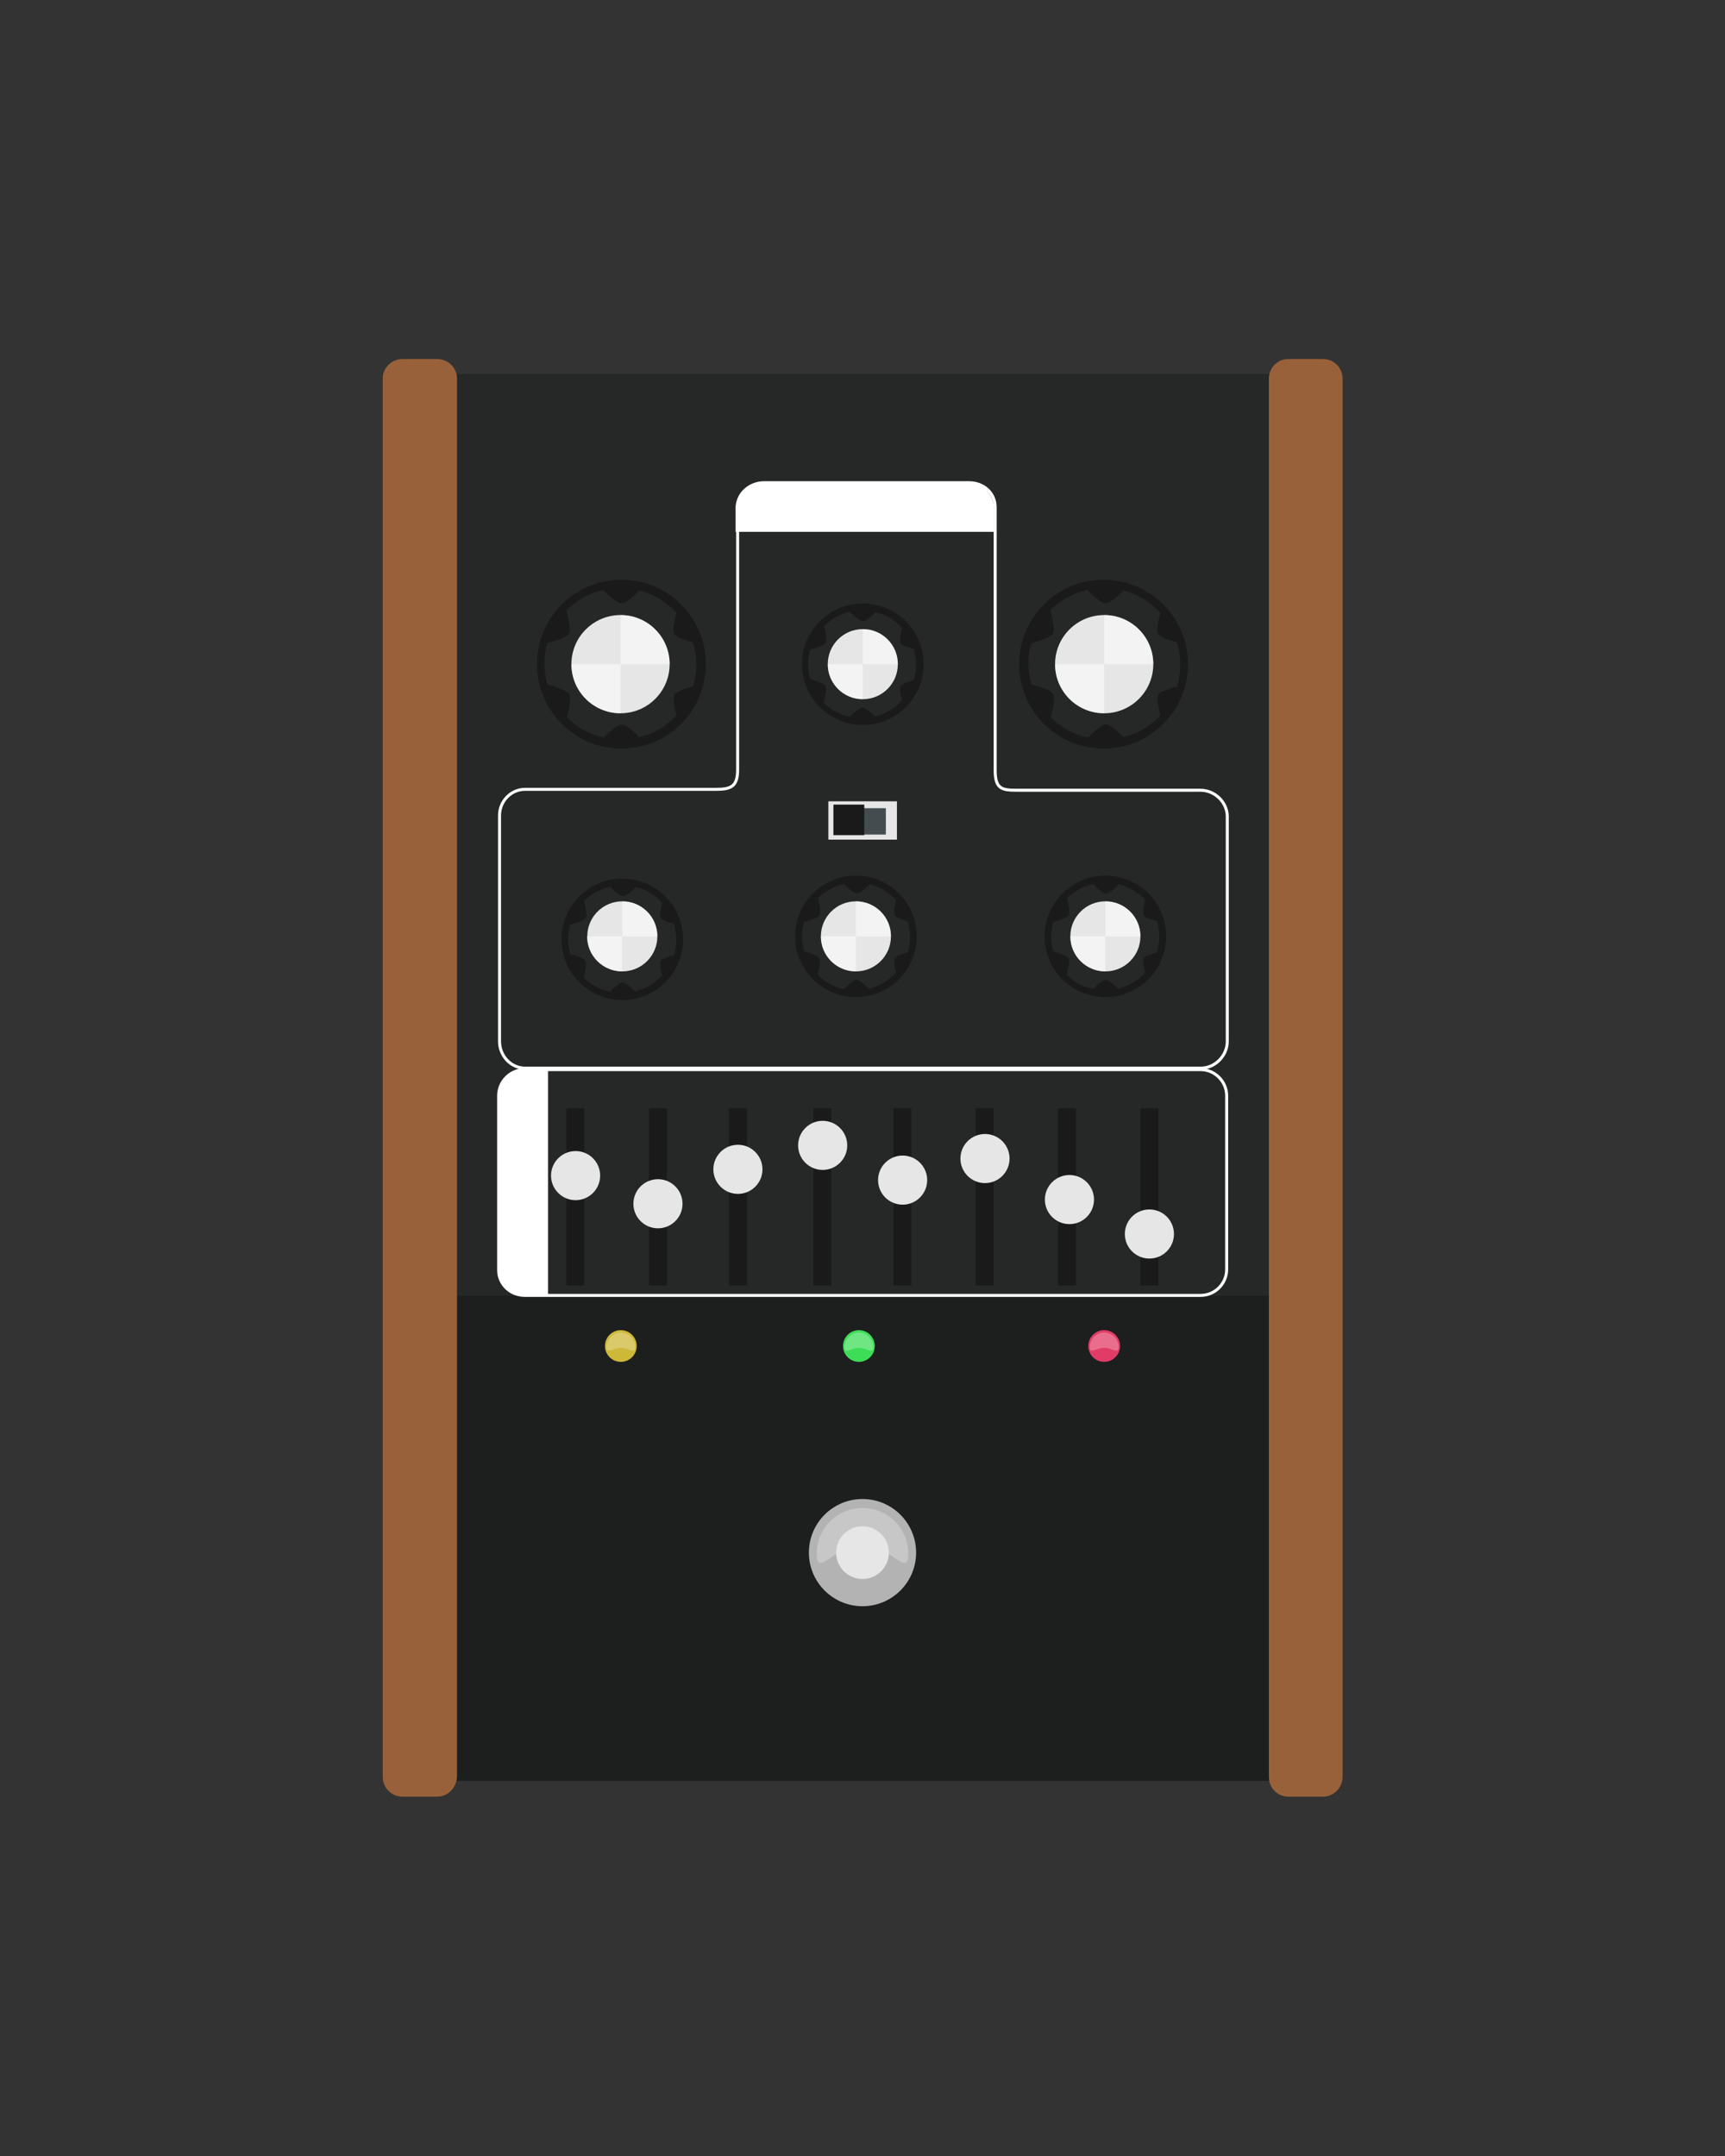 <svg xmlns="http://www.w3.org/2000/svg" viewBox="0 0 576 720"><rect x="0" y="0" width="576" height="720" fill="#333333" stroke="none"/><path fill="#262828" d="M426.7 594.7h-275c-4.7 0-8.7-3.9-8.7-8.7V133.6c0-4.8 3.9-8.7 8.7-8.7h275.1c4.8 0 8.7 3.9 8.7 8.7V586c-.1 4.8-4 8.7-8.8 8.7z"/><path fill="#1D1E1E" d="M430.3 594.7H147.9c-2.9 0-5-2.3-5-5v-152c0-2.9 2.3-5 5-5h282.3c2.9 0 5 2.3 5 5v152c.2 2.6-2.1 5-4.9 5z"/><g fill="#99613A"><path d="M146 600h-11.6c-3.6 0-6.6-2.9-6.6-6.6v-467c0-3.6 3-6.5 6.6-6.5H146c3.6 0 6.6 2.9 6.6 6.5v467c-.2 3.6-3 6.6-6.6 6.6zM441.8 600h-11.6c-3.6 0-6.5-2.9-6.5-6.6v-467c0-3.6 2.9-6.5 6.5-6.5h11.6c3.6 0 6.5 2.9 6.5 6.5v467c0 3.6-3 6.6-6.5 6.6z"/></g><path fill="none" stroke="#FFF" stroke-miterlimit="10" d="M175.2 432.6h225.7c4.8 0 8.7-3.9 8.7-8.7v-58c0-4.7-3.9-8.7-8.7-8.7H175.2c-4.7 0-8.7 3.9-8.7 8.7V424c-.1 4.7 3.8 8.6 8.7 8.6z"/><path fill="#FFF" d="M175.2 432.6h7.8v-75.5h-7.8c-4.7 0-8.7 3.9-8.7 8.7v58.1c-.1 4.8 3.8 8.7 8.7 8.7z"/><g><path fill="none" stroke="#FFF" stroke-miterlimit="10" d="M400.8 263.9h-61.3c-4.9 0-7.2-.4-7.2-6.6v-87.9c0-4.8-3.9-8.2-8.7-8.2h-68.5c-4.7 0-8.8 3.5-8.8 8.2V257c0 5.6-2.1 6.6-7.2 6.6h-63.8c-4.7 0-8.5 4-8.5 8.7v75.5c0 4.7 3.7 8.9 8.5 8.9H401c4.8 0 8.8-4.2 8.8-8.9v-75.3c-.1-4.6-4.1-8.6-9-8.6z"/><path fill="#FFF" d="M245.6 169.8v7.8h86.3v-7.8c0-4.8-3.9-8.6-8.7-8.6h-68.9c-4.8-.1-8.7 3.8-8.7 8.6z"/></g><g><g fill="#1A1A1A"><path d="M380.8 370.1h6v59.2h-6v-59.2zM353.3 370.1h6v59.2h-6v-59.2zM325.8 370.1h6v59.2h-6v-59.2zM298.3 370.1h6v59.2h-6v-59.2zM271.6 370.1h6v59.2h-6v-59.2zM243.4 370.1h6v59.2h-6v-59.2zM216.7 370.1h6v59.2h-6v-59.2zM189.1 370.1h6v59.2h-6v-59.2z"/></g><g fill="#E6E6E6"><circle cx="383.8" cy="412.1" r="8.2"/><circle cx="357.1" cy="400.6" r="8.2"/><circle cx="328.9" cy="386.9" r="8.2"/><circle cx="301.4" cy="394.1" r="8.2"/><circle cx="274.7" cy="382.5" r="8.2"/><circle cx="246.4" cy="390.5" r="8.2"/><circle cx="219.7" cy="402" r="8.2"/><circle cx="192.2" cy="392.6" r="8.2"/></g></g><g><circle fill="#B3B3B3" cx="288" cy="518.5" r="17.9"/><path opacity=".26" fill="#FFF" d="M288 503.6c8.5 0 15.3 6.9 15.3 15.3 0 8.5-6.9-3.5-15.3-3.5s-15.3 12-15.3 3.5c0-8.4 6.8-15.3 15.3-15.3z"/><circle fill="#E6E6E6" cx="288" cy="518.5" r="8.8"/><g><path fill="#E6E6E6" d="M276.6 267.6h22.9v12.8h-22.9v-12.8z"/><path fill="#444C4F" d="M278.3 269.9h17.5v8.8h-17.5v-8.8z"/><path fill="#1A1A1A" d="M278.3 268.7h10.3v10.2h-10.3v-10.2z"/></g></g><g><circle fill="#1A1A1A" cx="368.5" cy="221.8" r="28.2"/><path fill="#262828" d="M387.5 238.8s-1.6-5.3-.7-6.8c.8-1.5 6.2-2.7 6.2-2.7.7-2.4 1.1-4.9 1.1-7.5 0-2.5-.4-5-1.1-7.3 0 0-5.4-1.3-6.3-2.8-.9-1.5.8-7 .8-7-3.3-3.6-7.5-6.3-12.4-7.5 0 0-4.1 4.3-5.9 4.3-1.9 0-6.2-4.5-6.2-4.5-4.7 1.1-8.9 3.5-12.3 6.8 0 0 1.8 6.1.9 7.8-1 1.7-7.3 3.2-7.3 3.2-.6 2.2-.9 4.5-.9 6.8 0 2.4.4 4.8 1 7 0 0 6.3 1.5 7.3 3.2 1 1.7-.8 7.7-.8 7.7 3.3 3.4 7.6 5.8 12.4 6.8 0 0 4.1-4.4 6-4.4 1.8 0 5.7 4.2 5.7 4.2 4.9-1 9.2-3.6 12.5-7.3z"/><circle fill="#E6E6E6" cx="368.7" cy="221.8" r="16.4"/><circle fill="#1A1A1A" cx="288.1" cy="221.8" r="20.3"/><path fill="#262828" d="M301.2 233.9s-1.1-3.8-.5-4.8c.6-1 4.4-1.9 4.4-1.9.5-1.7.8-3.5.8-5.3 0-1.8-.3-3.5-.8-5.2 0 0-3.8-.9-4.4-2-.6-1.1.5-5 .5-5-2.3-2.6-5.4-4.4-8.8-5.3 0 0-2.9 3.1-4.2 3.1-1.4 0-4.4-3.2-4.4-3.2-3.4.8-6.4 2.5-8.7 4.8 0 0 1.3 4.4.6 5.6-.7 1.2-5.2 2.3-5.2 2.3-.4 1.5-.7 3.2-.7 4.8 0 1.7.3 3.4.7 5 0 0 4.4 1.1 5.1 2.3.7 1.2-.6 5.5-.6 5.5 2.4 2.4 5.4 4.1 8.8 4.8 0 0 2.9-3.1 4.2-3.1 1.3 0 4.1 3 4.1 3 3.6-.9 6.7-2.8 9.1-5.4z"/><circle fill="#E6E6E6" cx="288.1" cy="221.8" r="11.7"/><circle fill="#1A1A1A" cx="207.5" cy="221.8" r="28.2"/><path fill="#262828" d="M225.9 238.8s-1.6-5.3-.7-6.8c.8-1.5 6.2-2.7 6.2-2.7.7-2.4 1.1-4.9 1.1-7.5 0-2.5-.4-5-1.1-7.3 0 0-5.4-1.3-6.3-2.8-.9-1.5.8-7 .8-7-3.3-3.6-7.5-6.3-12.4-7.5 0 0-4.1 4.3-5.9 4.3-1.9 0-6.2-4.5-6.2-4.5-4.7 1.1-8.9 3.5-12.3 6.8 0 0 1.8 6.1.9 7.8-1 1.7-7.3 3.2-7.3 3.2-.6 2.2-.9 4.5-.9 6.8 0 2.4.4 4.8 1 7 0 0 6.3 1.5 7.3 3.2 1 1.7-.8 7.7-.8 7.7 3.3 3.4 7.6 5.8 12.4 6.8 0 0 4.1-4.4 6-4.4 1.8 0 5.7 4.2 5.7 4.2 4.9-1 9.2-3.6 12.5-7.3z"/><circle fill="#E6E6E6" cx="207.2" cy="221.8" r="16.4"/><g><circle fill="#1A1A1A" cx="369.1" cy="312.7" r="20.3"/><path fill="#262828" d="M382.4 324.8s-1.1-3.8-.5-4.8c.6-1 4.4-1.9 4.4-1.9.5-1.7.8-3.5.8-5.3 0-1.8-.3-3.5-.8-5.2 0 0-3.8-.9-4.4-2-.6-1.1.5-5 .5-5-2.3-2.6-5.4-4.4-8.8-5.3 0 0-2.9 3.1-4.2 3.1-1.4 0-4.4-3.2-4.4-3.2-3.4.8-6.4 2.5-8.7 4.8 0 0 1.3 4.4.6 5.6-.7 1.2-5.2 2.3-5.2 2.3-.4 1.5-.7 3.2-.7 4.8 0 1.7.3 3.4.7 5 0 0 4.4 1.1 5.1 2.3.7 1.2-.6 5.5-.6 5.5 2.4 2.4 5.4 4.1 8.8 4.8 0 0 2.9-3.1 4.2-3.1 1.3 0 4.1 3 4.1 3 3.6-.9 6.7-2.8 9.1-5.4z"/><circle fill="#E6E6E6" cx="369.1" cy="312.7" r="11.7"/></g><g><circle fill="#1A1A1A" cx="285.8" cy="312.7" r="20.3"/><path fill="#262828" d="M299.2 324.8s-1.1-3.8-.5-4.8c.6-1 4.4-1.9 4.4-1.9.5-1.7.8-3.5.8-5.3 0-1.8-.3-3.5-.8-5.2 0 0-3.8-.9-4.4-2-.6-1.1.5-5 .5-5-2.3-2.6-5.4-4.4-8.8-5.3 0 0-2.9 3.1-4.2 3.1-1.4 0-4.4-3.2-4.4-3.2-3.4.8-6.4 2.5-8.7 4.8 0 0 1.3 4.4.6 5.6-.7 1.2-5.2 2.3-5.2 2.3-.4 1.5-.7 3.2-.7 4.8 0 1.7.3 3.4.7 5 0 0 4.4 1.1 5.1 2.3.7 1.2-.6 5.5-.6 5.5 2.4 2.4 5.4 4.1 8.8 4.8 0 0 2.9-3.1 4.2-3.1 1.3 0 4.1 3 4.1 3 3.6-.9 6.7-2.8 9.1-5.4z"/><circle fill="#E6E6E6" cx="285.8" cy="312.7" r="11.7"/></g><g><circle fill="#1A1A1A" cx="207.8" cy="313.7" r="20.3"/><path fill="#262828" d="M221.1 325.7s-1.1-3.8-.5-4.8c.6-1 4.4-1.9 4.4-1.9.5-1.7.8-3.5.8-5.3 0-1.8-.3-3.5-.8-5.2 0 0-3.8-.9-4.4-2-.6-1.1.5-5 .5-5-2.3-2.6-5.4-4.4-8.8-5.3 0 0-2.9 3.1-4.2 3.1-1.4 0-4.4-3.2-4.4-3.2-3.4.8-6.4 2.5-8.7 4.8 0 0 1.3 4.4.6 5.6-.7 1.2-5.2 2.3-5.2 2.3-.4 1.5-.7 3.2-.7 4.8 0 1.7.3 3.4.7 5 0 0 4.4 1.1 5.1 2.3.7 1.2-.6 5.5-.6 5.5 2.4 2.4 5.4 4.1 8.8 4.8 0 0 2.9-3.1 4.2-3.1 1.3 0 4.1 3 4.1 3 3.7-.9 6.8-2.8 9.1-5.4z"/><circle fill="#E6E6E6" cx="207.8" cy="312.7" r="11.7"/></g><g><path fill="#FFF" d="M369.1 312.7h-11.7c0 6.5 5.2 11.7 11.7 11.7v-11.7zm0 0h11.7c0-6.5-5.2-11.7-11.7-11.7v11.7zM285.8 312.7h-11.7c0 6.5 5.2 11.7 11.7 11.7v-11.7zm0 0h11.7c0-6.5-5.2-11.7-11.7-11.7v11.7zM207.8 312.7H196c0 6.5 5.2 11.7 11.7 11.7v-11.7zm0 0h11.7c0-6.5-5.2-11.7-11.7-11.7v11.7zM368.7 221.8h-16.4c0 9.1 7.3 16.4 16.4 16.4v-16.4zm0 0h16.4c0-9.1-7.3-16.4-16.4-16.4v16.4zM288.1 221.8h-11.7c0 6.5 5.2 11.7 11.7 11.7v-11.7zm0 0h11.7c0-6.5-5.2-11.7-11.7-11.7v11.7zM207.2 221.8h-16.4c0 9.1 7.3 16.4 16.4 16.4v-16.4zm0 0h16.4c0-9.1-7.3-16.4-16.4-16.4v16.4z" opacity=".5"/></g></g><g><circle fill="#CEB838" cx="207.3" cy="449.5" r="5.3"/><circle fill="#3EDD58" cx="286.8" cy="449.5" r="5.3"/><circle fill="#E13C67" cx="368.7" cy="449.5" r="5.3"/><g fill="#FFF"><path opacity=".26" d="M368.7 445c2.6 0 4.8 2.1 4.8 4.8 0 2.6-2.1.3-4.8.3-2.6 0-4.8 2.3-4.8-.3 0-2.6 2.2-4.8 4.8-4.8zM286.8 445c2.6 0 4.8 2.1 4.8 4.8 0 2.6-2.1.3-4.8.3-2.6 0-4.8 2.3-4.8-.3.1-2.6 2.2-4.8 4.8-4.8zM207.3 445c2.6 0 4.8 2.1 4.8 4.8 0 2.6-2.1.3-4.8.3-2.6 0-4.8 2.3-4.8-.3.1-2.6 2.2-4.8 4.8-4.8z"/></g></g></svg>